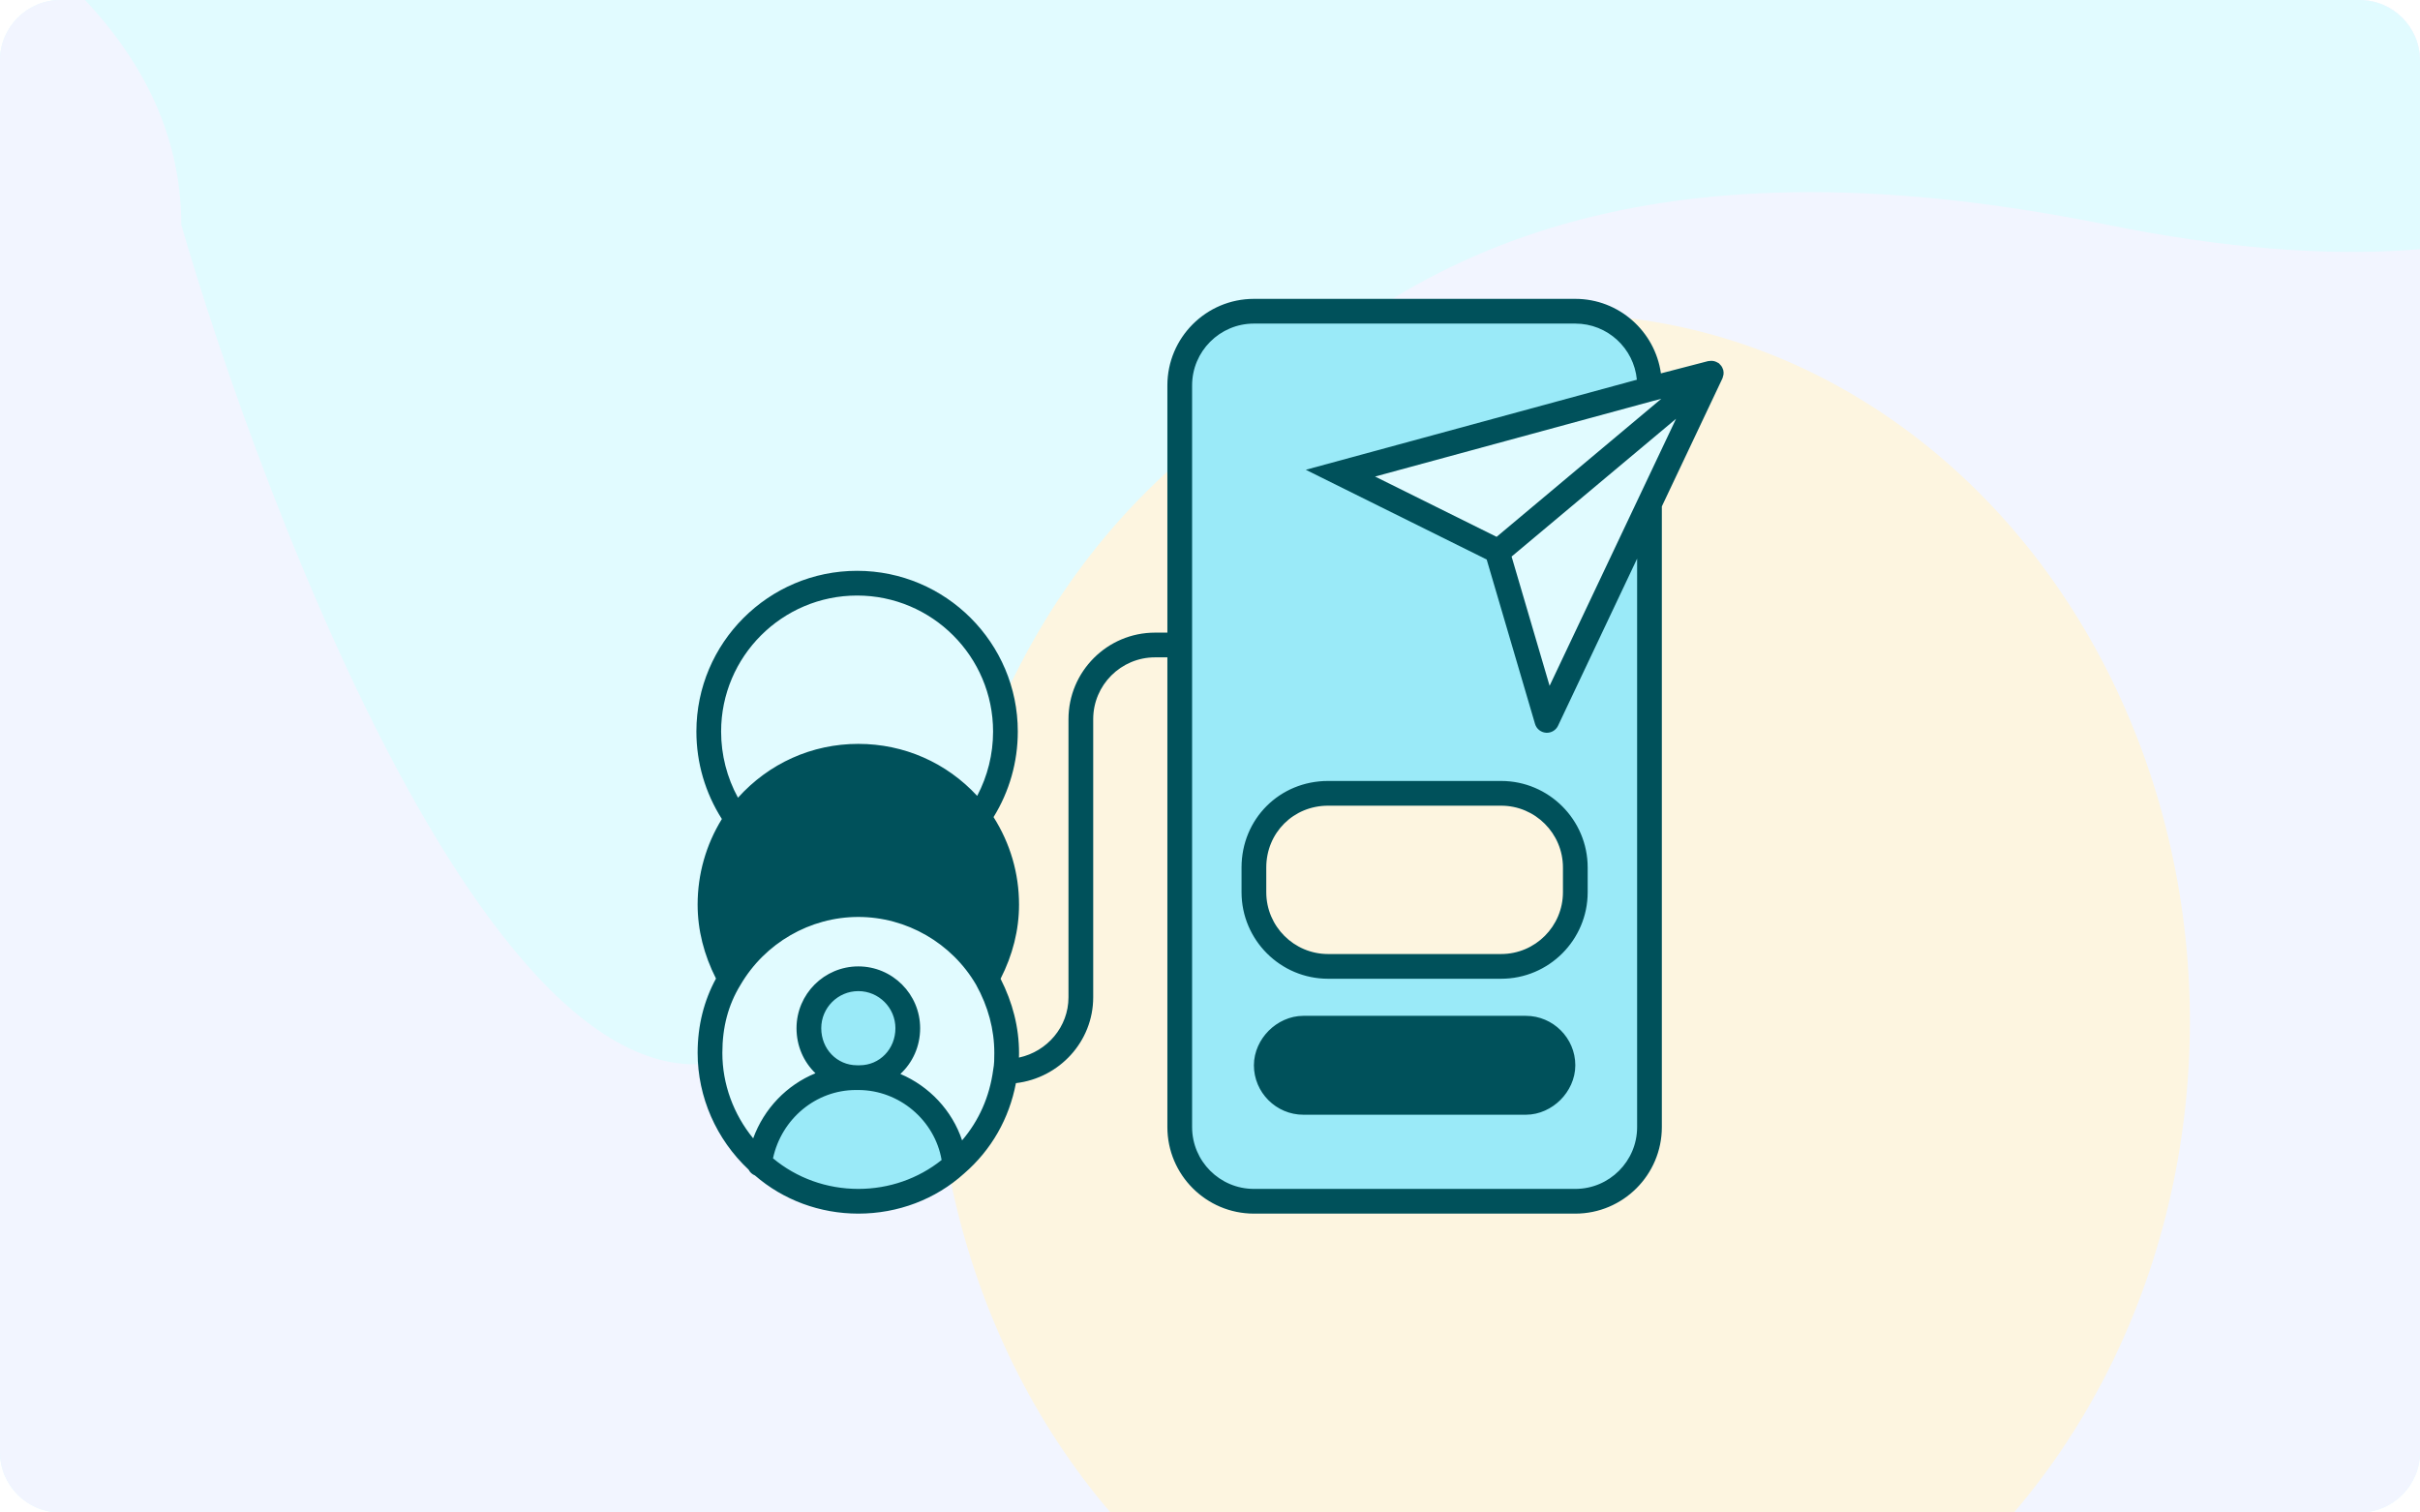 <svg width="320" height="200" viewBox="0 0 320 200" fill="none" xmlns="http://www.w3.org/2000/svg">
<g clip-path="url(#clip0_338_9706)">
<path d="M0 8C0 3.582 3.582 0 8 0H312C316.418 0 320 3.582 320 8V192C320 196.418 316.418 200 312 200H8C3.582 200 0 196.418 0 192V8Z" fill="#E1FBFF"/>
<g clip-path="url(#clip1_338_9706)">
<rect width="332" height="266" transform="translate(-6 -33)" fill="#F2F5FF"/>
<g filter="url(#filter0_f_338_9706)">
<path d="M105.128 135.198C70.175 165.539 33.54 62.969 23.972 29.719C23.972 -19.741 -65.945 -39.725 -110.903 -43.535C-51.804 -46.782 97.612 -54.134 222.48 -57.562C378.567 -61.849 403.582 55.046 278.621 29.719C153.66 4.392 148.818 97.272 105.128 135.198Z" fill="#E1FBFF"/>
</g>
<g filter="url(#filter1_f_338_9706)">
<ellipse cx="206.572" cy="135.068" rx="83" ry="93.516" fill="#FDF5E0"/>
</g>
</g>
<path d="M101.522 80.451L111.92 76.985L123.859 79.296L130.984 88.731L133.487 99.707L129.829 109.335V128.014L133.487 141.301L129.829 151.699L119.238 158.439L111.92 159.787L99.981 153.818L94.397 145.73V136.294L97.093 128.977V110.491L94.397 102.211V90.079L101.522 80.451Z" fill="#E1FBFF"/>
<path d="M197.896 73.019L177.829 62.985L226.386 49.483L204.09 94.076L197.896 73.019Z" fill="#E1FBFF"/>
<path fill-rule="evenodd" clip-rule="evenodd" d="M163.794 41.358L157.922 44.939L155.773 49.665V149.35L157.922 155.222L163.794 158.946L210.915 158.086L217.217 153.217V67.425L204.756 94.494L197.882 73.584L177.687 62.412L218.506 51.24L215.785 44.222L208.051 41.358H163.794ZM173.247 105.38L167.804 109.39L165.656 117.411L167.804 124.715L173.247 127.436H202.465L207.621 121.851V110.822L200.889 105.38H173.247Z" fill="#9AEAF8"/>
<path d="M104.506 145.196L100.184 153.408L103.21 156.65L110.612 158.811L118.716 158.379L125.902 153.408L123.741 147.465L117.257 142.441L118.014 140.55L119.094 138.767V133.148L115.798 129.365H112.233L107.802 131.743L106.992 138.388L110.287 142.441L104.506 145.196Z" fill="#9AEAF8"/>
<path fill-rule="evenodd" clip-rule="evenodd" d="M227.869 48.93C227.918 49.123 227.926 49.325 227.902 49.526C227.897 49.569 227.884 49.608 227.871 49.648C227.863 49.673 227.854 49.699 227.848 49.726C227.84 49.756 227.834 49.786 227.827 49.817C227.812 49.887 227.797 49.958 227.765 50.025L219.748 66.963V149.039C219.748 155.347 214.614 160.481 208.306 160.481H165.806C159.497 160.481 154.364 155.347 154.364 149.039V86.923H152.729C148.223 86.923 144.556 90.59 144.556 95.096V131.875C144.556 137.72 140.084 142.549 134.337 143.227C133.446 147.909 131.1 152.054 127.481 155.18C123.713 158.59 118.737 160.481 113.498 160.481C108.41 160.481 103.578 158.683 99.828 155.433C99.454 155.284 99.166 155.015 98.99 154.665C94.715 150.649 92.248 145.07 92.248 139.231C92.248 135.599 93.09 132.308 94.676 129.397C93.09 126.27 92.248 122.988 92.248 119.615C92.248 115.58 93.36 111.696 95.454 108.299C93.255 104.843 92.085 100.868 92.085 96.731C92.085 85.014 101.618 75.481 113.335 75.481C125.052 75.481 134.585 85.014 134.585 96.731C134.585 100.768 133.473 104.651 131.378 108.047C133.583 111.522 134.748 115.488 134.748 119.615C134.748 122.997 133.903 126.29 132.308 129.425C133.907 132.576 134.748 135.859 134.748 139.231C134.748 139.356 134.745 139.485 134.742 139.615C134.74 139.693 134.738 139.771 134.737 139.849C138.475 139.043 141.287 135.779 141.287 131.875V95.096C141.287 88.787 146.42 83.654 152.729 83.654H154.364V50.962C154.364 44.652 159.498 39.519 165.806 39.519H208.306C214.073 39.519 218.844 43.813 219.626 49.373L225.877 47.748C225.902 47.741 225.927 47.742 225.951 47.742C225.972 47.743 225.992 47.743 226.012 47.74C226.146 47.717 226.279 47.707 226.414 47.718C226.488 47.723 226.558 47.733 226.63 47.75C226.749 47.776 226.862 47.817 226.975 47.87L226.988 47.877C227.056 47.909 227.121 47.94 227.184 47.982C227.199 47.991 227.214 47.998 227.23 48.005C227.248 48.013 227.267 48.021 227.284 48.034C227.328 48.069 227.362 48.11 227.396 48.151C227.415 48.174 227.434 48.198 227.456 48.22C227.469 48.234 227.483 48.248 227.497 48.261C227.538 48.302 227.578 48.343 227.613 48.39C227.711 48.528 227.779 48.676 227.83 48.835C227.834 48.849 227.841 48.862 227.849 48.874C227.857 48.887 227.865 48.901 227.869 48.917C227.869 48.922 227.868 48.925 227.869 48.93ZM131.316 96.731C131.316 86.817 123.249 78.75 113.335 78.75C103.421 78.75 95.354 86.817 95.354 96.731C95.354 99.825 96.127 102.812 97.584 105.484C101.68 100.935 107.356 98.365 113.498 98.365C119.548 98.365 125.15 100.845 129.215 105.242C130.588 102.632 131.316 99.732 131.316 96.731ZM113.172 144.135C107.887 144.135 103.338 147.953 102.215 153.168C105.348 155.775 109.315 157.212 113.498 157.212C117.569 157.212 121.433 155.852 124.512 153.39C123.612 148.148 118.916 144.135 113.498 144.135H113.335H113.172ZM113.498 140.865H113.662C116.32 140.865 118.402 138.713 118.402 135.962C118.402 133.258 116.202 131.058 113.498 131.058C110.795 131.058 108.595 133.258 108.595 135.962C108.595 138.713 110.677 140.865 113.335 140.865H113.498ZM119.058 142.013C122.87 143.628 125.899 146.833 127.219 150.794C129.444 148.189 130.856 145.021 131.33 141.467C131.479 140.704 131.479 139.988 131.479 139.231C131.479 136.128 130.668 133.094 129.07 130.216C125.85 124.697 119.875 121.25 113.498 121.25C107.12 121.25 101.147 124.697 97.911 130.245C97.907 130.251 97.904 130.256 97.901 130.261C97.898 130.266 97.896 130.27 97.893 130.275C96.296 132.89 95.518 135.819 95.518 139.231C95.518 143.36 96.989 147.335 99.594 150.528C101.03 146.583 104.052 143.46 107.83 141.92C106.288 140.439 105.325 138.342 105.325 135.962C105.325 131.455 108.992 127.789 113.498 127.789C118.005 127.789 121.672 131.455 121.672 135.962C121.672 138.396 120.661 140.527 119.058 142.013ZM181.829 63.015L197.9 70.987L219.675 52.735L218.524 53.034H218.522L181.829 63.015ZM208.306 157.212C212.813 157.212 216.479 153.545 216.479 149.039V73.869L206.023 95.963C205.751 96.535 205.174 96.896 204.547 96.896C204.506 96.896 204.462 96.894 204.419 96.891C203.742 96.837 203.169 96.373 202.979 95.722L196.586 73.985L172.667 62.12L216.445 50.211C216.066 46.056 212.561 42.788 208.306 42.788H165.806C161.299 42.788 157.633 46.455 157.633 50.962V149.039C157.633 153.545 161.299 157.212 165.806 157.212H208.306ZM199.88 73.594L204.906 90.688L221.627 55.377L199.88 73.594ZM175.614 103.269C169.198 103.269 164.171 108.296 164.171 114.712V117.981C164.171 124.289 169.306 129.423 175.614 129.423H198.498C204.806 129.423 209.941 124.289 209.941 117.981V114.712C209.941 108.404 204.806 103.269 198.498 103.269H175.614ZM206.671 114.712V117.981C206.671 122.487 203.005 126.154 198.498 126.154H175.614C171.107 126.154 167.441 122.487 167.441 117.981V114.712C167.441 110.128 171.03 106.538 175.614 106.538H198.498C203.003 106.538 206.671 110.205 206.671 114.712ZM201.767 134.327H172.344C170.546 134.327 168.911 135.144 167.767 136.288C166.623 137.433 165.806 139.067 165.806 140.865C165.806 144.461 168.748 147.404 172.344 147.404H201.767C203.565 147.404 205.2 146.586 206.344 145.442C207.488 144.298 208.306 142.663 208.306 140.865C208.306 137.269 205.363 134.327 201.767 134.327Z" fill="#00515B"/>
</g>
<defs>
<filter id="filter0_f_338_9706" x="-210.903" y="-157.678" width="669.036" height="398.419" filterUnits="userSpaceOnUse" color-interpolation-filters="sRGB">
<feFlood flood-opacity="0" result="BackgroundImageFix"/>
<feBlend mode="normal" in="SourceGraphic" in2="BackgroundImageFix" result="shape"/>
<feGaussianBlur stdDeviation="50" result="effect1_foregroundBlur_338_9706"/>
</filter>
<filter id="filter1_f_338_9706" x="23.572" y="-58.447" width="366" height="387.031" filterUnits="userSpaceOnUse" color-interpolation-filters="sRGB">
<feFlood flood-opacity="0" result="BackgroundImageFix"/>
<feBlend mode="normal" in="SourceGraphic" in2="BackgroundImageFix" result="shape"/>
<feGaussianBlur stdDeviation="50" result="effect1_foregroundBlur_338_9706"/>
</filter>
<clipPath id="clip0_338_9706">
<path d="M0 8C0 3.582 3.582 0 8 0H312C316.418 0 320 3.582 320 8V192C320 196.418 316.418 200 312 200H8C3.582 200 0 196.418 0 192V8Z" fill="white"/>
</clipPath>
<clipPath id="clip1_338_9706">
<rect width="332" height="266" fill="white" transform="translate(-6 -33)"/>
</clipPath>
</defs>
</svg>
